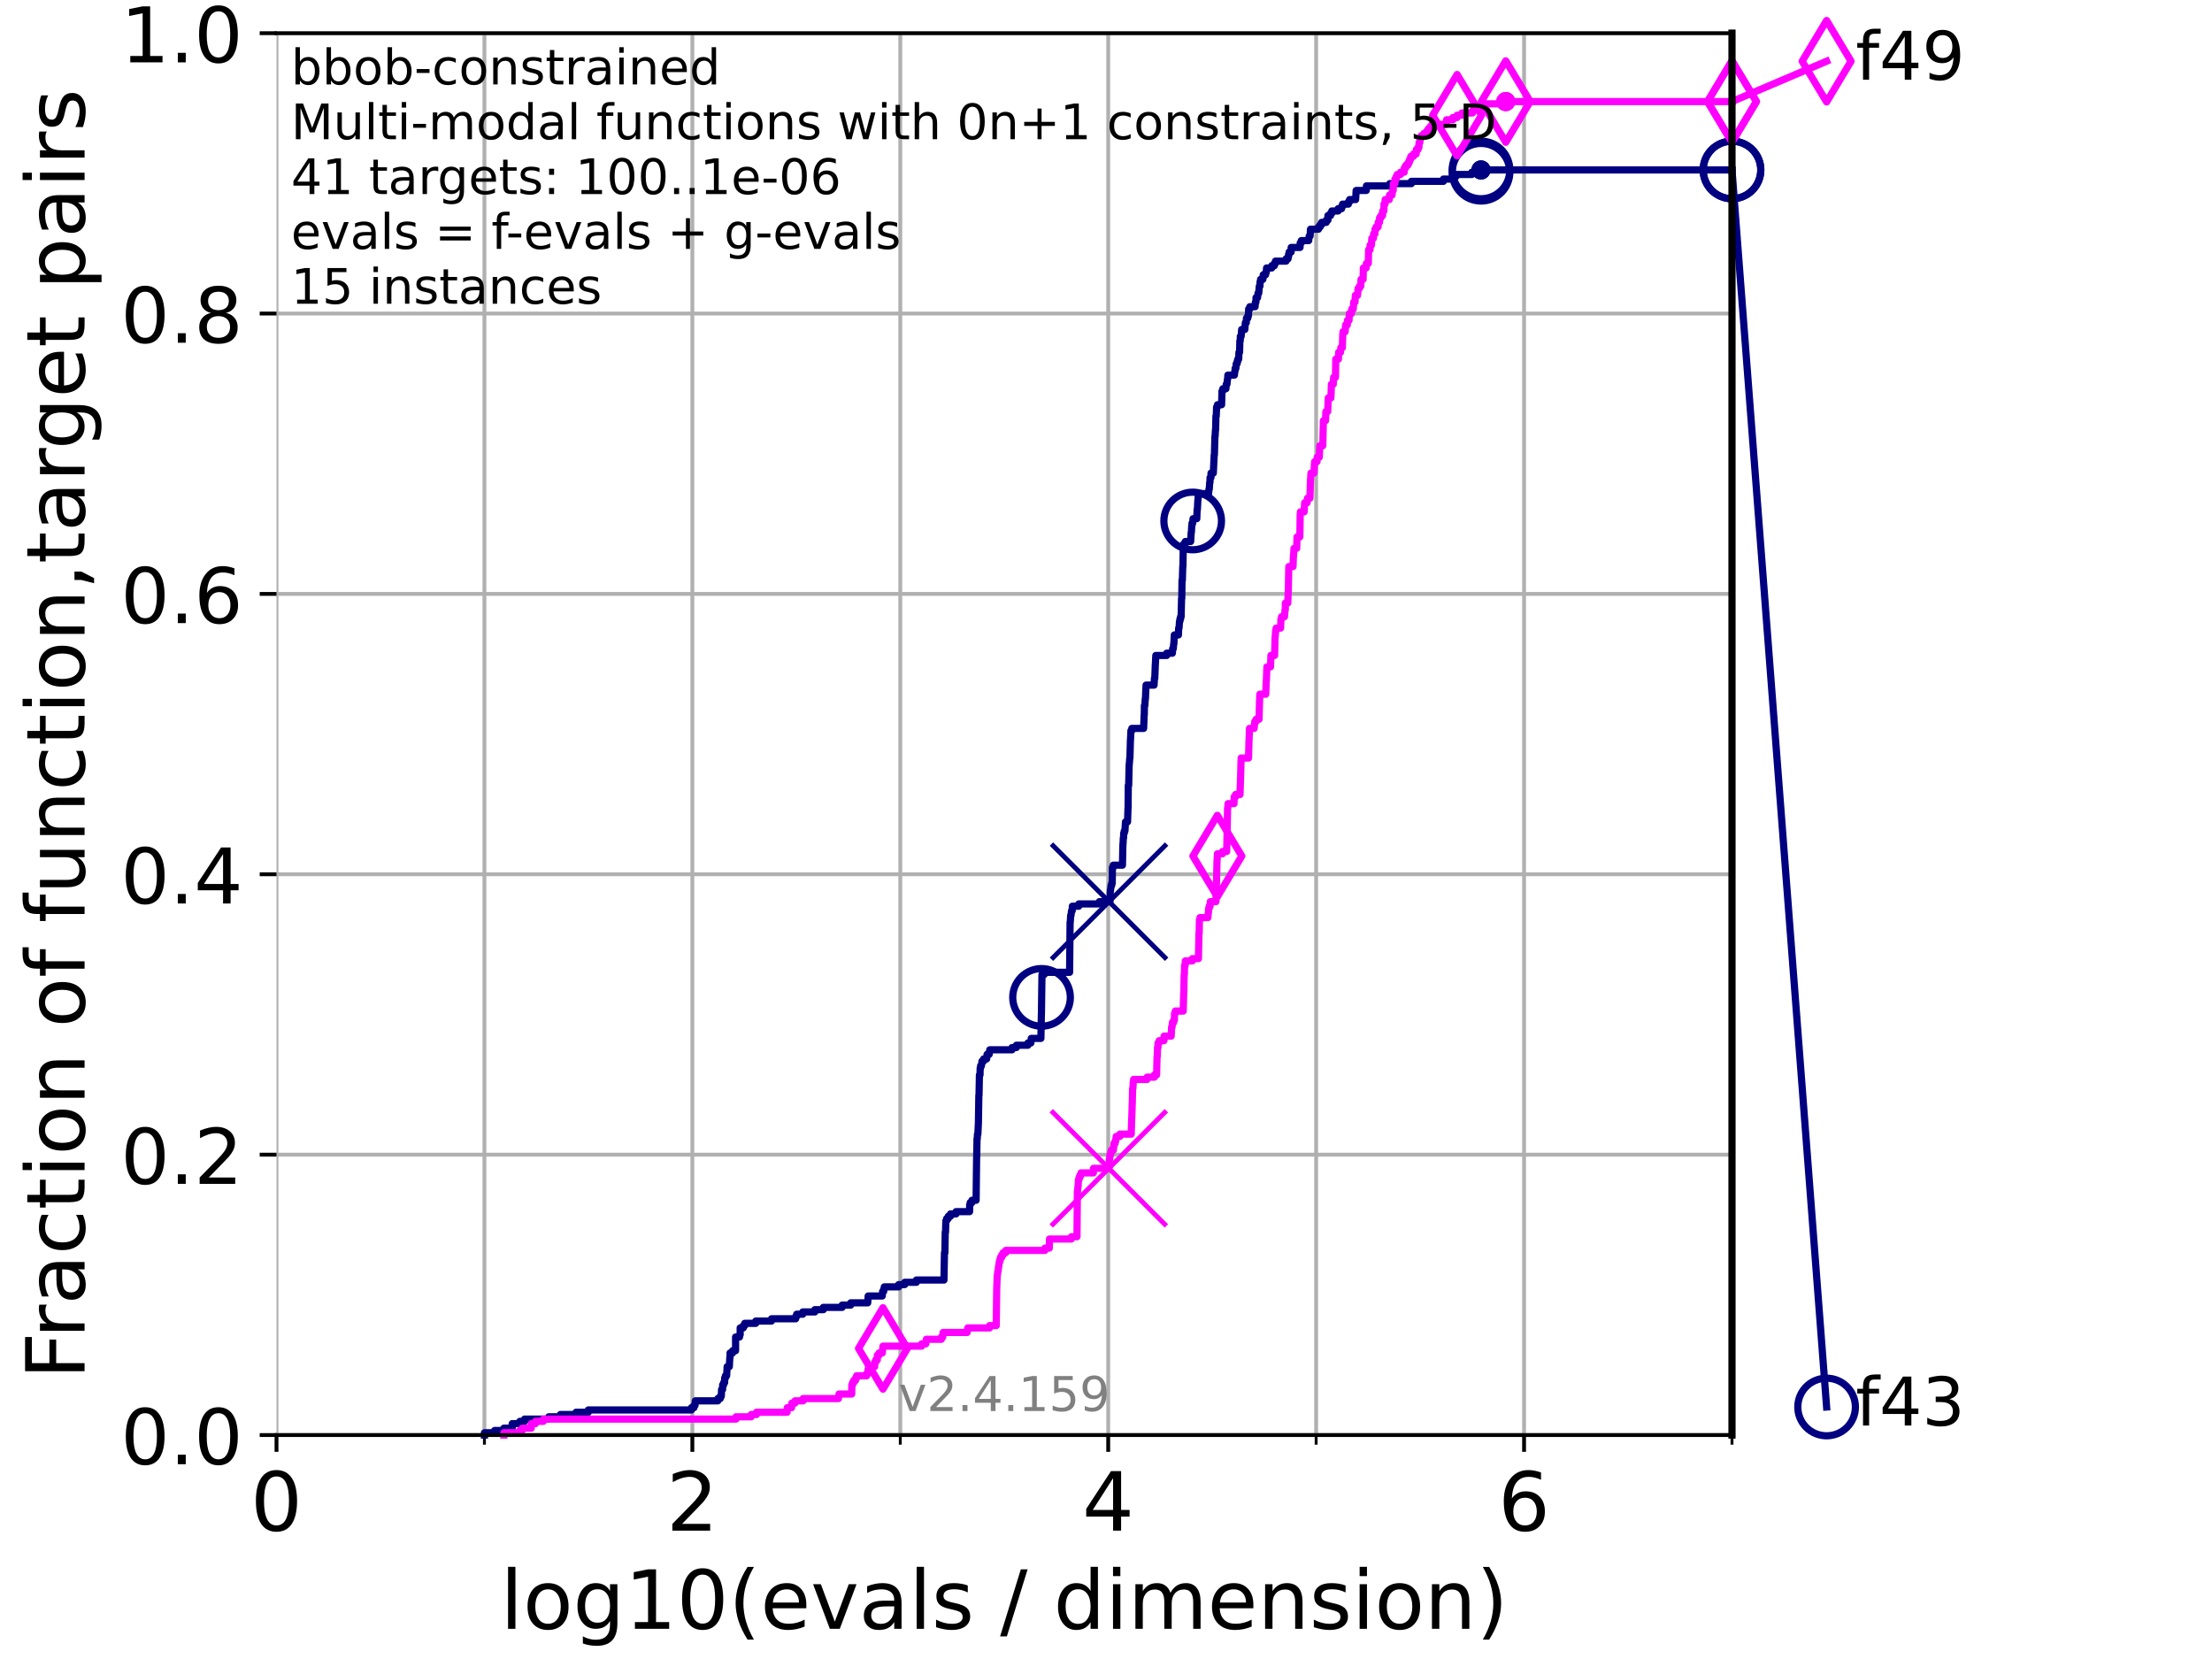<?xml version="1.0" encoding="utf-8" standalone="no"?>
<!DOCTYPE svg PUBLIC "-//W3C//DTD SVG 1.1//EN"
  "http://www.w3.org/Graphics/SVG/1.1/DTD/svg11.dtd">
<!-- Created with matplotlib (https://matplotlib.org/) -->
<svg height="345.6pt" version="1.1" viewBox="0 0 460.8 345.6" width="460.8pt" xmlns="http://www.w3.org/2000/svg" xmlns:xlink="http://www.w3.org/1999/xlink">
 <defs>
  <style type="text/css">*{stroke-linecap:butt;stroke-linejoin:round;}</style>
 </defs>
 <g id="figure_1">
  <g id="patch_1">
   <path d="M 0 345.6 
L 460.8 345.6 
L 460.8 0 
L 0 0 
z
" style="fill:#ffffff;"/>
  </g>
  <g id="axes_1">
   <g id="patch_2">
    <path d="M 57.6 298.944 
L 360.806 298.944 
L 360.806 6.912 
L 57.6 6.912 
z
" style="fill:#ffffff;"/>
   </g>
   <g id="matplotlib.axis_1">
    <g id="xtick_1">
     <g id="line2d_1">
      <path clip-path="url(#p8ebe4fec8e)" d="M 57.6 298.944 
L 57.6 6.912 
" style="fill:none;stroke:#b0b0b0;stroke-linecap:square;stroke-width:0.8;"/>
     </g>
     <g id="line2d_2">
      <defs>
       <path d="M 0 0 
L 0 3.5 
" id="m6dfc1bbd12" style="stroke:#000000;stroke-width:0.8;"/>
      </defs>
      <g>
       <use style="stroke:#000000;stroke-width:0.8;" x="57.6" xlink:href="#m6dfc1bbd12" y="298.944"/>
      </g>
     </g>
     <g id="text_1">
      <!-- 0 -->
      <g transform="translate(52.192 318.861)scale(0.17 -0.17)">
       <defs>
        <path d="M 31.781 66.406 
Q 24.172 66.406 20.328 58.906 
Q 16.5 51.422 16.5 36.375 
Q 16.5 21.391 20.328 13.891 
Q 24.172 6.391 31.781 6.391 
Q 39.453 6.391 43.281 13.891 
Q 47.125 21.391 47.125 36.375 
Q 47.125 51.422 43.281 58.906 
Q 39.453 66.406 31.781 66.406 
z
M 31.781 74.219 
Q 44.047 74.219 50.516 64.516 
Q 56.984 54.828 56.984 36.375 
Q 56.984 17.969 50.516 8.266 
Q 44.047 -1.422 31.781 -1.422 
Q 19.531 -1.422 13.062 8.266 
Q 6.594 17.969 6.594 36.375 
Q 6.594 54.828 13.062 64.516 
Q 19.531 74.219 31.781 74.219 
z
" id="DejaVuSans-48"/>
       </defs>
       <use xlink:href="#DejaVuSans-48"/>
      </g>
     </g>
    </g>
    <g id="xtick_2">
     <g id="line2d_3">
      <path clip-path="url(#p8ebe4fec8e)" d="M 144.23 298.944 
L 144.23 6.912 
" style="fill:none;stroke:#b0b0b0;stroke-linecap:square;stroke-width:0.8;"/>
     </g>
     <g id="line2d_4">
      <g>
       <use style="stroke:#000000;stroke-width:0.8;" x="144.23" xlink:href="#m6dfc1bbd12" y="298.944"/>
      </g>
     </g>
     <g id="text_2">
      <!-- 2 -->
      <g transform="translate(138.822 318.861)scale(0.17 -0.17)">
       <defs>
        <path d="M 19.188 8.297 
L 53.609 8.297 
L 53.609 0 
L 7.328 0 
L 7.328 8.297 
Q 12.938 14.109 22.625 23.891 
Q 32.328 33.688 34.812 36.531 
Q 39.547 41.844 41.422 45.531 
Q 43.312 49.219 43.312 52.781 
Q 43.312 58.594 39.234 62.25 
Q 35.156 65.922 28.609 65.922 
Q 23.969 65.922 18.812 64.312 
Q 13.672 62.703 7.812 59.422 
L 7.812 69.391 
Q 13.766 71.781 18.938 73 
Q 24.125 74.219 28.422 74.219 
Q 39.75 74.219 46.484 68.547 
Q 53.219 62.891 53.219 53.422 
Q 53.219 48.922 51.531 44.891 
Q 49.859 40.875 45.406 35.406 
Q 44.188 33.984 37.641 27.219 
Q 31.109 20.453 19.188 8.297 
z
" id="DejaVuSans-50"/>
       </defs>
       <use xlink:href="#DejaVuSans-50"/>
      </g>
     </g>
    </g>
    <g id="xtick_3">
     <g id="line2d_5">
      <path clip-path="url(#p8ebe4fec8e)" d="M 230.861 298.944 
L 230.861 6.912 
" style="fill:none;stroke:#b0b0b0;stroke-linecap:square;stroke-width:0.8;"/>
     </g>
     <g id="line2d_6">
      <g>
       <use style="stroke:#000000;stroke-width:0.8;" x="230.861" xlink:href="#m6dfc1bbd12" y="298.944"/>
      </g>
     </g>
     <g id="text_3">
      <!-- 4 -->
      <g transform="translate(225.453 318.861)scale(0.17 -0.17)">
       <defs>
        <path d="M 37.797 64.312 
L 12.891 25.391 
L 37.797 25.391 
z
M 35.203 72.906 
L 47.609 72.906 
L 47.609 25.391 
L 58.016 25.391 
L 58.016 17.188 
L 47.609 17.188 
L 47.609 0 
L 37.797 0 
L 37.797 17.188 
L 4.891 17.188 
L 4.891 26.703 
z
" id="DejaVuSans-52"/>
       </defs>
       <use xlink:href="#DejaVuSans-52"/>
      </g>
     </g>
    </g>
    <g id="xtick_4">
     <g id="line2d_7">
      <path clip-path="url(#p8ebe4fec8e)" d="M 317.491 298.944 
L 317.491 6.912 
" style="fill:none;stroke:#b0b0b0;stroke-linecap:square;stroke-width:0.8;"/>
     </g>
     <g id="line2d_8">
      <g>
       <use style="stroke:#000000;stroke-width:0.8;" x="317.491" xlink:href="#m6dfc1bbd12" y="298.944"/>
      </g>
     </g>
     <g id="text_4">
      <!-- 6 -->
      <g transform="translate(312.083 318.861)scale(0.17 -0.17)">
       <defs>
        <path d="M 33.016 40.375 
Q 26.375 40.375 22.484 35.828 
Q 18.609 31.297 18.609 23.391 
Q 18.609 15.531 22.484 10.953 
Q 26.375 6.391 33.016 6.391 
Q 39.656 6.391 43.531 10.953 
Q 47.406 15.531 47.406 23.391 
Q 47.406 31.297 43.531 35.828 
Q 39.656 40.375 33.016 40.375 
z
M 52.594 71.297 
L 52.594 62.312 
Q 48.875 64.062 45.094 64.984 
Q 41.312 65.922 37.594 65.922 
Q 27.828 65.922 22.672 59.328 
Q 17.531 52.734 16.797 39.406 
Q 19.672 43.656 24.016 45.922 
Q 28.375 48.188 33.594 48.188 
Q 44.578 48.188 50.953 41.516 
Q 57.328 34.859 57.328 23.391 
Q 57.328 12.156 50.688 5.359 
Q 44.047 -1.422 33.016 -1.422 
Q 20.359 -1.422 13.672 8.266 
Q 6.984 17.969 6.984 36.375 
Q 6.984 53.656 15.188 63.938 
Q 23.391 74.219 37.203 74.219 
Q 40.922 74.219 44.703 73.484 
Q 48.484 72.75 52.594 71.297 
z
" id="DejaVuSans-54"/>
       </defs>
       <use xlink:href="#DejaVuSans-54"/>
      </g>
     </g>
    </g>
    <g id="xtick_5">
     <g id="line2d_9">
      <path clip-path="url(#p8ebe4fec8e)" d="M 100.915 298.944 
L 100.915 6.912 
" style="fill:none;stroke:#b0b0b0;stroke-linecap:square;stroke-width:0.8;"/>
     </g>
     <g id="line2d_10">
      <defs>
       <path d="M 0 0 
L 0 2 
" id="m266d7ff684" style="stroke:#000000;stroke-width:0.6;"/>
      </defs>
      <g>
       <use style="stroke:#000000;stroke-width:0.6;" x="100.915" xlink:href="#m266d7ff684" y="298.944"/>
      </g>
     </g>
    </g>
    <g id="xtick_6">
     <g id="line2d_11">
      <path clip-path="url(#p8ebe4fec8e)" d="M 187.546 298.944 
L 187.546 6.912 
" style="fill:none;stroke:#b0b0b0;stroke-linecap:square;stroke-width:0.8;"/>
     </g>
     <g id="line2d_12">
      <g>
       <use style="stroke:#000000;stroke-width:0.6;" x="187.546" xlink:href="#m266d7ff684" y="298.944"/>
      </g>
     </g>
    </g>
    <g id="xtick_7">
     <g id="line2d_13">
      <path clip-path="url(#p8ebe4fec8e)" d="M 274.176 298.944 
L 274.176 6.912 
" style="fill:none;stroke:#b0b0b0;stroke-linecap:square;stroke-width:0.8;"/>
     </g>
     <g id="line2d_14">
      <g>
       <use style="stroke:#000000;stroke-width:0.6;" x="274.176" xlink:href="#m266d7ff684" y="298.944"/>
      </g>
     </g>
    </g>
    <g id="xtick_8">
     <g id="line2d_15">
      <path clip-path="url(#p8ebe4fec8e)" d="M 360.806 298.944 
L 360.806 6.912 
" style="fill:none;stroke:#b0b0b0;stroke-linecap:square;stroke-width:0.8;"/>
     </g>
     <g id="line2d_16">
      <g>
       <use style="stroke:#000000;stroke-width:0.6;" x="360.806" xlink:href="#m266d7ff684" y="298.944"/>
      </g>
     </g>
    </g>
    <g id="text_5">
     <!-- log10(evals / dimension) -->
     <g transform="translate(104.239 339.314)scale(0.17 -0.17)">
      <defs>
       <path d="M 9.422 75.984 
L 18.406 75.984 
L 18.406 0 
L 9.422 0 
z
" id="DejaVuSans-108"/>
       <path d="M 30.609 48.391 
Q 23.391 48.391 19.188 42.75 
Q 14.984 37.109 14.984 27.297 
Q 14.984 17.484 19.156 11.844 
Q 23.344 6.203 30.609 6.203 
Q 37.797 6.203 41.984 11.859 
Q 46.188 17.531 46.188 27.297 
Q 46.188 37.016 41.984 42.703 
Q 37.797 48.391 30.609 48.391 
z
M 30.609 56 
Q 42.328 56 49.016 48.375 
Q 55.719 40.766 55.719 27.297 
Q 55.719 13.875 49.016 6.219 
Q 42.328 -1.422 30.609 -1.422 
Q 18.844 -1.422 12.172 6.219 
Q 5.516 13.875 5.516 27.297 
Q 5.516 40.766 12.172 48.375 
Q 18.844 56 30.609 56 
z
" id="DejaVuSans-111"/>
       <path d="M 45.406 27.984 
Q 45.406 37.75 41.375 43.109 
Q 37.359 48.484 30.078 48.484 
Q 22.859 48.484 18.828 43.109 
Q 14.797 37.75 14.797 27.984 
Q 14.797 18.266 18.828 12.891 
Q 22.859 7.516 30.078 7.516 
Q 37.359 7.516 41.375 12.891 
Q 45.406 18.266 45.406 27.984 
z
M 54.391 6.781 
Q 54.391 -7.172 48.188 -13.984 
Q 42 -20.797 29.203 -20.797 
Q 24.469 -20.797 20.266 -20.094 
Q 16.062 -19.391 12.109 -17.922 
L 12.109 -9.188 
Q 16.062 -11.328 19.922 -12.344 
Q 23.781 -13.375 27.781 -13.375 
Q 36.625 -13.375 41.016 -8.766 
Q 45.406 -4.156 45.406 5.172 
L 45.406 9.625 
Q 42.625 4.781 38.281 2.391 
Q 33.938 0 27.875 0 
Q 17.828 0 11.672 7.656 
Q 5.516 15.328 5.516 27.984 
Q 5.516 40.672 11.672 48.328 
Q 17.828 56 27.875 56 
Q 33.938 56 38.281 53.609 
Q 42.625 51.219 45.406 46.391 
L 45.406 54.688 
L 54.391 54.688 
z
" id="DejaVuSans-103"/>
       <path d="M 12.406 8.297 
L 28.516 8.297 
L 28.516 63.922 
L 10.984 60.406 
L 10.984 69.391 
L 28.422 72.906 
L 38.281 72.906 
L 38.281 8.297 
L 54.391 8.297 
L 54.391 0 
L 12.406 0 
z
" id="DejaVuSans-49"/>
       <path d="M 31 75.875 
Q 24.469 64.656 21.281 53.656 
Q 18.109 42.672 18.109 31.391 
Q 18.109 20.125 21.312 9.062 
Q 24.516 -2 31 -13.188 
L 23.188 -13.188 
Q 15.875 -1.703 12.234 9.375 
Q 8.594 20.453 8.594 31.391 
Q 8.594 42.281 12.203 53.312 
Q 15.828 64.359 23.188 75.875 
z
" id="DejaVuSans-40"/>
       <path d="M 56.203 29.594 
L 56.203 25.203 
L 14.891 25.203 
Q 15.484 15.922 20.484 11.062 
Q 25.484 6.203 34.422 6.203 
Q 39.594 6.203 44.453 7.469 
Q 49.312 8.734 54.109 11.281 
L 54.109 2.781 
Q 49.266 0.734 44.188 -0.344 
Q 39.109 -1.422 33.891 -1.422 
Q 20.797 -1.422 13.156 6.188 
Q 5.516 13.812 5.516 26.812 
Q 5.516 40.234 12.766 48.109 
Q 20.016 56 32.328 56 
Q 43.359 56 49.781 48.891 
Q 56.203 41.797 56.203 29.594 
z
M 47.219 32.234 
Q 47.125 39.594 43.094 43.984 
Q 39.062 48.391 32.422 48.391 
Q 24.906 48.391 20.391 44.141 
Q 15.875 39.891 15.188 32.172 
z
" id="DejaVuSans-101"/>
       <path d="M 2.984 54.688 
L 12.5 54.688 
L 29.594 8.797 
L 46.688 54.688 
L 56.203 54.688 
L 35.688 0 
L 23.484 0 
z
" id="DejaVuSans-118"/>
       <path d="M 34.281 27.484 
Q 23.391 27.484 19.188 25 
Q 14.984 22.516 14.984 16.5 
Q 14.984 11.719 18.141 8.906 
Q 21.297 6.109 26.703 6.109 
Q 34.188 6.109 38.703 11.406 
Q 43.219 16.703 43.219 25.484 
L 43.219 27.484 
z
M 52.203 31.203 
L 52.203 0 
L 43.219 0 
L 43.219 8.297 
Q 40.141 3.328 35.547 0.953 
Q 30.953 -1.422 24.312 -1.422 
Q 15.922 -1.422 10.953 3.297 
Q 6 8.016 6 15.922 
Q 6 25.141 12.172 29.828 
Q 18.359 34.516 30.609 34.516 
L 43.219 34.516 
L 43.219 35.406 
Q 43.219 41.609 39.141 45 
Q 35.062 48.391 27.688 48.391 
Q 23 48.391 18.547 47.266 
Q 14.109 46.141 10.016 43.891 
L 10.016 52.203 
Q 14.938 54.109 19.578 55.047 
Q 24.219 56 28.609 56 
Q 40.484 56 46.344 49.844 
Q 52.203 43.703 52.203 31.203 
z
" id="DejaVuSans-97"/>
       <path d="M 44.281 53.078 
L 44.281 44.578 
Q 40.484 46.531 36.375 47.5 
Q 32.281 48.484 27.875 48.484 
Q 21.188 48.484 17.844 46.438 
Q 14.5 44.391 14.5 40.281 
Q 14.5 37.156 16.891 35.375 
Q 19.281 33.594 26.516 31.984 
L 29.594 31.297 
Q 39.156 29.25 43.188 25.516 
Q 47.219 21.781 47.219 15.094 
Q 47.219 7.469 41.188 3.016 
Q 35.156 -1.422 24.609 -1.422 
Q 20.219 -1.422 15.453 -0.562 
Q 10.688 0.297 5.422 2 
L 5.422 11.281 
Q 10.406 8.688 15.234 7.391 
Q 20.062 6.109 24.812 6.109 
Q 31.156 6.109 34.562 8.281 
Q 37.984 10.453 37.984 14.406 
Q 37.984 18.062 35.516 20.016 
Q 33.062 21.969 24.703 23.781 
L 21.578 24.516 
Q 13.234 26.266 9.516 29.906 
Q 5.812 33.547 5.812 39.891 
Q 5.812 47.609 11.281 51.797 
Q 16.75 56 26.812 56 
Q 31.781 56 36.172 55.266 
Q 40.578 54.547 44.281 53.078 
z
" id="DejaVuSans-115"/>
       <path id="DejaVuSans-32"/>
       <path d="M 25.391 72.906 
L 33.688 72.906 
L 8.297 -9.281 
L 0 -9.281 
z
" id="DejaVuSans-47"/>
       <path d="M 45.406 46.391 
L 45.406 75.984 
L 54.391 75.984 
L 54.391 0 
L 45.406 0 
L 45.406 8.203 
Q 42.578 3.328 38.25 0.953 
Q 33.938 -1.422 27.875 -1.422 
Q 17.969 -1.422 11.734 6.484 
Q 5.516 14.406 5.516 27.297 
Q 5.516 40.188 11.734 48.094 
Q 17.969 56 27.875 56 
Q 33.938 56 38.25 53.625 
Q 42.578 51.266 45.406 46.391 
z
M 14.797 27.297 
Q 14.797 17.391 18.875 11.75 
Q 22.953 6.109 30.078 6.109 
Q 37.203 6.109 41.297 11.75 
Q 45.406 17.391 45.406 27.297 
Q 45.406 37.203 41.297 42.844 
Q 37.203 48.484 30.078 48.484 
Q 22.953 48.484 18.875 42.844 
Q 14.797 37.203 14.797 27.297 
z
" id="DejaVuSans-100"/>
       <path d="M 9.422 54.688 
L 18.406 54.688 
L 18.406 0 
L 9.422 0 
z
M 9.422 75.984 
L 18.406 75.984 
L 18.406 64.594 
L 9.422 64.594 
z
" id="DejaVuSans-105"/>
       <path d="M 52 44.188 
Q 55.375 50.25 60.062 53.125 
Q 64.75 56 71.094 56 
Q 79.641 56 84.281 50.016 
Q 88.922 44.047 88.922 33.016 
L 88.922 0 
L 79.891 0 
L 79.891 32.719 
Q 79.891 40.578 77.094 44.375 
Q 74.312 48.188 68.609 48.188 
Q 61.625 48.188 57.562 43.547 
Q 53.516 38.922 53.516 30.906 
L 53.516 0 
L 44.484 0 
L 44.484 32.719 
Q 44.484 40.625 41.703 44.406 
Q 38.922 48.188 33.109 48.188 
Q 26.219 48.188 22.156 43.531 
Q 18.109 38.875 18.109 30.906 
L 18.109 0 
L 9.078 0 
L 9.078 54.688 
L 18.109 54.688 
L 18.109 46.188 
Q 21.188 51.219 25.484 53.609 
Q 29.781 56 35.688 56 
Q 41.656 56 45.828 52.969 
Q 50 49.953 52 44.188 
z
" id="DejaVuSans-109"/>
       <path d="M 54.891 33.016 
L 54.891 0 
L 45.906 0 
L 45.906 32.719 
Q 45.906 40.484 42.875 44.328 
Q 39.844 48.188 33.797 48.188 
Q 26.516 48.188 22.312 43.547 
Q 18.109 38.922 18.109 30.906 
L 18.109 0 
L 9.078 0 
L 9.078 54.688 
L 18.109 54.688 
L 18.109 46.188 
Q 21.344 51.125 25.703 53.562 
Q 30.078 56 35.797 56 
Q 45.219 56 50.047 50.172 
Q 54.891 44.344 54.891 33.016 
z
" id="DejaVuSans-110"/>
       <path d="M 8.016 75.875 
L 15.828 75.875 
Q 23.141 64.359 26.781 53.312 
Q 30.422 42.281 30.422 31.391 
Q 30.422 20.453 26.781 9.375 
Q 23.141 -1.703 15.828 -13.188 
L 8.016 -13.188 
Q 14.5 -2 17.703 9.062 
Q 20.906 20.125 20.906 31.391 
Q 20.906 42.672 17.703 53.656 
Q 14.5 64.656 8.016 75.875 
z
" id="DejaVuSans-41"/>
      </defs>
      <use xlink:href="#DejaVuSans-108"/>
      <use x="27.783" xlink:href="#DejaVuSans-111"/>
      <use x="88.965" xlink:href="#DejaVuSans-103"/>
      <use x="152.441" xlink:href="#DejaVuSans-49"/>
      <use x="216.064" xlink:href="#DejaVuSans-48"/>
      <use x="279.688" xlink:href="#DejaVuSans-40"/>
      <use x="318.701" xlink:href="#DejaVuSans-101"/>
      <use x="380.225" xlink:href="#DejaVuSans-118"/>
      <use x="439.404" xlink:href="#DejaVuSans-97"/>
      <use x="500.684" xlink:href="#DejaVuSans-108"/>
      <use x="528.467" xlink:href="#DejaVuSans-115"/>
      <use x="580.566" xlink:href="#DejaVuSans-32"/>
      <use x="612.354" xlink:href="#DejaVuSans-47"/>
      <use x="646.045" xlink:href="#DejaVuSans-32"/>
      <use x="677.832" xlink:href="#DejaVuSans-100"/>
      <use x="741.309" xlink:href="#DejaVuSans-105"/>
      <use x="769.092" xlink:href="#DejaVuSans-109"/>
      <use x="866.504" xlink:href="#DejaVuSans-101"/>
      <use x="928.027" xlink:href="#DejaVuSans-110"/>
      <use x="991.406" xlink:href="#DejaVuSans-115"/>
      <use x="1043.506" xlink:href="#DejaVuSans-105"/>
      <use x="1071.289" xlink:href="#DejaVuSans-111"/>
      <use x="1132.471" xlink:href="#DejaVuSans-110"/>
      <use x="1195.85" xlink:href="#DejaVuSans-41"/>
     </g>
    </g>
   </g>
   <g id="matplotlib.axis_2">
    <g id="ytick_1">
     <g id="line2d_17">
      <path clip-path="url(#p8ebe4fec8e)" d="M 57.6 298.944 
L 360.806 298.944 
" style="fill:none;stroke:#b0b0b0;stroke-linecap:square;stroke-width:0.8;"/>
     </g>
     <g id="line2d_18">
      <defs>
       <path d="M 0 0 
L -3.5 0 
" id="m0cef068621" style="stroke:#000000;stroke-width:0.8;"/>
      </defs>
      <g>
       <use style="stroke:#000000;stroke-width:0.8;" x="57.6" xlink:href="#m0cef068621" y="298.944"/>
      </g>
     </g>
     <g id="text_6">
      <!-- 0.0 -->
      <g transform="translate(25.155 305.023)scale(0.16 -0.16)">
       <defs>
        <path d="M 10.688 12.406 
L 21 12.406 
L 21 0 
L 10.688 0 
z
" id="DejaVuSans-46"/>
       </defs>
       <use xlink:href="#DejaVuSans-48"/>
       <use x="63.623" xlink:href="#DejaVuSans-46"/>
       <use x="95.41" xlink:href="#DejaVuSans-48"/>
      </g>
     </g>
    </g>
    <g id="ytick_2">
     <g id="line2d_19">
      <path clip-path="url(#p8ebe4fec8e)" d="M 57.6 240.538 
L 360.806 240.538 
" style="fill:none;stroke:#b0b0b0;stroke-linecap:square;stroke-width:0.8;"/>
     </g>
     <g id="line2d_20">
      <g>
       <use style="stroke:#000000;stroke-width:0.8;" x="57.6" xlink:href="#m0cef068621" y="240.538"/>
      </g>
     </g>
     <g id="text_7">
      <!-- 0.2 -->
      <g transform="translate(25.155 246.616)scale(0.16 -0.16)">
       <use xlink:href="#DejaVuSans-48"/>
       <use x="63.623" xlink:href="#DejaVuSans-46"/>
       <use x="95.41" xlink:href="#DejaVuSans-50"/>
      </g>
     </g>
    </g>
    <g id="ytick_3">
     <g id="line2d_21">
      <path clip-path="url(#p8ebe4fec8e)" d="M 57.6 182.131 
L 360.806 182.131 
" style="fill:none;stroke:#b0b0b0;stroke-linecap:square;stroke-width:0.8;"/>
     </g>
     <g id="line2d_22">
      <g>
       <use style="stroke:#000000;stroke-width:0.8;" x="57.6" xlink:href="#m0cef068621" y="182.131"/>
      </g>
     </g>
     <g id="text_8">
      <!-- 0.4 -->
      <g transform="translate(25.155 188.21)scale(0.16 -0.16)">
       <use xlink:href="#DejaVuSans-48"/>
       <use x="63.623" xlink:href="#DejaVuSans-46"/>
       <use x="95.41" xlink:href="#DejaVuSans-52"/>
      </g>
     </g>
    </g>
    <g id="ytick_4">
     <g id="line2d_23">
      <path clip-path="url(#p8ebe4fec8e)" d="M 57.6 123.725 
L 360.806 123.725 
" style="fill:none;stroke:#b0b0b0;stroke-linecap:square;stroke-width:0.8;"/>
     </g>
     <g id="line2d_24">
      <g>
       <use style="stroke:#000000;stroke-width:0.8;" x="57.6" xlink:href="#m0cef068621" y="123.725"/>
      </g>
     </g>
     <g id="text_9">
      <!-- 0.6 -->
      <g transform="translate(25.155 129.804)scale(0.16 -0.16)">
       <use xlink:href="#DejaVuSans-48"/>
       <use x="63.623" xlink:href="#DejaVuSans-46"/>
       <use x="95.41" xlink:href="#DejaVuSans-54"/>
      </g>
     </g>
    </g>
    <g id="ytick_5">
     <g id="line2d_25">
      <path clip-path="url(#p8ebe4fec8e)" d="M 57.6 65.318 
L 360.806 65.318 
" style="fill:none;stroke:#b0b0b0;stroke-linecap:square;stroke-width:0.8;"/>
     </g>
     <g id="line2d_26">
      <g>
       <use style="stroke:#000000;stroke-width:0.8;" x="57.6" xlink:href="#m0cef068621" y="65.318"/>
      </g>
     </g>
     <g id="text_10">
      <!-- 0.8 -->
      <g transform="translate(25.155 71.397)scale(0.16 -0.16)">
       <defs>
        <path d="M 31.781 34.625 
Q 24.75 34.625 20.719 30.859 
Q 16.703 27.094 16.703 20.516 
Q 16.703 13.922 20.719 10.156 
Q 24.75 6.391 31.781 6.391 
Q 38.812 6.391 42.859 10.172 
Q 46.922 13.969 46.922 20.516 
Q 46.922 27.094 42.891 30.859 
Q 38.875 34.625 31.781 34.625 
z
M 21.922 38.812 
Q 15.578 40.375 12.031 44.719 
Q 8.5 49.078 8.5 55.328 
Q 8.5 64.062 14.719 69.141 
Q 20.953 74.219 31.781 74.219 
Q 42.672 74.219 48.875 69.141 
Q 55.078 64.062 55.078 55.328 
Q 55.078 49.078 51.531 44.719 
Q 48 40.375 41.703 38.812 
Q 48.828 37.156 52.797 32.312 
Q 56.781 27.484 56.781 20.516 
Q 56.781 9.906 50.312 4.234 
Q 43.844 -1.422 31.781 -1.422 
Q 19.734 -1.422 13.25 4.234 
Q 6.781 9.906 6.781 20.516 
Q 6.781 27.484 10.781 32.312 
Q 14.797 37.156 21.922 38.812 
z
M 18.312 54.391 
Q 18.312 48.734 21.844 45.562 
Q 25.391 42.391 31.781 42.391 
Q 38.141 42.391 41.719 45.562 
Q 45.312 48.734 45.312 54.391 
Q 45.312 60.062 41.719 63.234 
Q 38.141 66.406 31.781 66.406 
Q 25.391 66.406 21.844 63.234 
Q 18.312 60.062 18.312 54.391 
z
" id="DejaVuSans-56"/>
       </defs>
       <use xlink:href="#DejaVuSans-48"/>
       <use x="63.623" xlink:href="#DejaVuSans-46"/>
       <use x="95.41" xlink:href="#DejaVuSans-56"/>
      </g>
     </g>
    </g>
    <g id="ytick_6">
     <g id="line2d_27">
      <path clip-path="url(#p8ebe4fec8e)" d="M 57.6 6.912 
L 360.806 6.912 
" style="fill:none;stroke:#b0b0b0;stroke-linecap:square;stroke-width:0.8;"/>
     </g>
     <g id="line2d_28">
      <g>
       <use style="stroke:#000000;stroke-width:0.8;" x="57.6" xlink:href="#m0cef068621" y="6.912"/>
      </g>
     </g>
     <g id="text_11">
      <!-- 1.0 -->
      <g transform="translate(25.155 12.991)scale(0.16 -0.16)">
       <use xlink:href="#DejaVuSans-49"/>
       <use x="63.623" xlink:href="#DejaVuSans-46"/>
       <use x="95.41" xlink:href="#DejaVuSans-48"/>
      </g>
     </g>
    </g>
    <g id="text_12">
     <!-- Fraction of function,target pairs -->
     <g transform="translate(17.62 287.313)rotate(-90)scale(0.17 -0.17)">
      <defs>
       <path d="M 9.812 72.906 
L 51.703 72.906 
L 51.703 64.594 
L 19.672 64.594 
L 19.672 43.109 
L 48.578 43.109 
L 48.578 34.812 
L 19.672 34.812 
L 19.672 0 
L 9.812 0 
z
" id="DejaVuSans-70"/>
       <path d="M 41.109 46.297 
Q 39.594 47.172 37.812 47.578 
Q 36.031 48 33.891 48 
Q 26.266 48 22.188 43.047 
Q 18.109 38.094 18.109 28.812 
L 18.109 0 
L 9.078 0 
L 9.078 54.688 
L 18.109 54.688 
L 18.109 46.188 
Q 20.953 51.172 25.484 53.578 
Q 30.031 56 36.531 56 
Q 37.453 56 38.578 55.875 
Q 39.703 55.766 41.062 55.516 
z
" id="DejaVuSans-114"/>
       <path d="M 48.781 52.594 
L 48.781 44.188 
Q 44.969 46.297 41.141 47.344 
Q 37.312 48.391 33.406 48.391 
Q 24.656 48.391 19.812 42.844 
Q 14.984 37.312 14.984 27.297 
Q 14.984 17.281 19.812 11.734 
Q 24.656 6.203 33.406 6.203 
Q 37.312 6.203 41.141 7.25 
Q 44.969 8.297 48.781 10.406 
L 48.781 2.094 
Q 45.016 0.344 40.984 -0.531 
Q 36.969 -1.422 32.422 -1.422 
Q 20.062 -1.422 12.781 6.344 
Q 5.516 14.109 5.516 27.297 
Q 5.516 40.672 12.859 48.328 
Q 20.219 56 33.016 56 
Q 37.156 56 41.109 55.141 
Q 45.062 54.297 48.781 52.594 
z
" id="DejaVuSans-99"/>
       <path d="M 18.312 70.219 
L 18.312 54.688 
L 36.812 54.688 
L 36.812 47.703 
L 18.312 47.703 
L 18.312 18.016 
Q 18.312 11.328 20.141 9.422 
Q 21.969 7.516 27.594 7.516 
L 36.812 7.516 
L 36.812 0 
L 27.594 0 
Q 17.188 0 13.234 3.875 
Q 9.281 7.766 9.281 18.016 
L 9.281 47.703 
L 2.688 47.703 
L 2.688 54.688 
L 9.281 54.688 
L 9.281 70.219 
z
" id="DejaVuSans-116"/>
       <path d="M 37.109 75.984 
L 37.109 68.5 
L 28.516 68.5 
Q 23.688 68.5 21.797 66.547 
Q 19.922 64.594 19.922 59.516 
L 19.922 54.688 
L 34.719 54.688 
L 34.719 47.703 
L 19.922 47.703 
L 19.922 0 
L 10.891 0 
L 10.891 47.703 
L 2.297 47.703 
L 2.297 54.688 
L 10.891 54.688 
L 10.891 58.5 
Q 10.891 67.625 15.141 71.797 
Q 19.391 75.984 28.609 75.984 
z
" id="DejaVuSans-102"/>
       <path d="M 8.5 21.578 
L 8.5 54.688 
L 17.484 54.688 
L 17.484 21.922 
Q 17.484 14.156 20.5 10.266 
Q 23.531 6.391 29.594 6.391 
Q 36.859 6.391 41.078 11.031 
Q 45.312 15.672 45.312 23.688 
L 45.312 54.688 
L 54.297 54.688 
L 54.297 0 
L 45.312 0 
L 45.312 8.406 
Q 42.047 3.422 37.719 1 
Q 33.406 -1.422 27.688 -1.422 
Q 18.266 -1.422 13.375 4.438 
Q 8.5 10.297 8.5 21.578 
z
M 31.109 56 
z
" id="DejaVuSans-117"/>
       <path d="M 11.719 12.406 
L 22.016 12.406 
L 22.016 4 
L 14.016 -11.625 
L 7.719 -11.625 
L 11.719 4 
z
" id="DejaVuSans-44"/>
       <path d="M 18.109 8.203 
L 18.109 -20.797 
L 9.078 -20.797 
L 9.078 54.688 
L 18.109 54.688 
L 18.109 46.391 
Q 20.953 51.266 25.266 53.625 
Q 29.594 56 35.594 56 
Q 45.562 56 51.781 48.094 
Q 58.016 40.188 58.016 27.297 
Q 58.016 14.406 51.781 6.484 
Q 45.562 -1.422 35.594 -1.422 
Q 29.594 -1.422 25.266 0.953 
Q 20.953 3.328 18.109 8.203 
z
M 48.688 27.297 
Q 48.688 37.203 44.609 42.844 
Q 40.531 48.484 33.406 48.484 
Q 26.266 48.484 22.188 42.844 
Q 18.109 37.203 18.109 27.297 
Q 18.109 17.391 22.188 11.75 
Q 26.266 6.109 33.406 6.109 
Q 40.531 6.109 44.609 11.75 
Q 48.688 17.391 48.688 27.297 
z
" id="DejaVuSans-112"/>
      </defs>
      <use xlink:href="#DejaVuSans-70"/>
      <use x="50.27" xlink:href="#DejaVuSans-114"/>
      <use x="91.383" xlink:href="#DejaVuSans-97"/>
      <use x="152.662" xlink:href="#DejaVuSans-99"/>
      <use x="207.643" xlink:href="#DejaVuSans-116"/>
      <use x="246.852" xlink:href="#DejaVuSans-105"/>
      <use x="274.635" xlink:href="#DejaVuSans-111"/>
      <use x="335.816" xlink:href="#DejaVuSans-110"/>
      <use x="399.195" xlink:href="#DejaVuSans-32"/>
      <use x="430.982" xlink:href="#DejaVuSans-111"/>
      <use x="492.164" xlink:href="#DejaVuSans-102"/>
      <use x="527.369" xlink:href="#DejaVuSans-32"/>
      <use x="559.156" xlink:href="#DejaVuSans-102"/>
      <use x="594.361" xlink:href="#DejaVuSans-117"/>
      <use x="657.74" xlink:href="#DejaVuSans-110"/>
      <use x="721.119" xlink:href="#DejaVuSans-99"/>
      <use x="776.1" xlink:href="#DejaVuSans-116"/>
      <use x="815.309" xlink:href="#DejaVuSans-105"/>
      <use x="843.092" xlink:href="#DejaVuSans-111"/>
      <use x="904.273" xlink:href="#DejaVuSans-110"/>
      <use x="967.652" xlink:href="#DejaVuSans-44"/>
      <use x="999.439" xlink:href="#DejaVuSans-116"/>
      <use x="1038.648" xlink:href="#DejaVuSans-97"/>
      <use x="1099.928" xlink:href="#DejaVuSans-114"/>
      <use x="1139.291" xlink:href="#DejaVuSans-103"/>
      <use x="1202.768" xlink:href="#DejaVuSans-101"/>
      <use x="1264.291" xlink:href="#DejaVuSans-116"/>
      <use x="1303.5" xlink:href="#DejaVuSans-32"/>
      <use x="1335.287" xlink:href="#DejaVuSans-112"/>
      <use x="1398.764" xlink:href="#DejaVuSans-97"/>
      <use x="1460.043" xlink:href="#DejaVuSans-105"/>
      <use x="1487.826" xlink:href="#DejaVuSans-114"/>
      <use x="1528.939" xlink:href="#DejaVuSans-115"/>
     </g>
    </g>
   </g>
   <g id="line2d_29">
    <defs>
     <path d="M 0 1.5 
C 0.398 1.5 0.779 1.342 1.061 1.061 
C 1.342 0.779 1.5 0.398 1.5 0 
C 1.5 -0.398 1.342 -0.779 1.061 -1.061 
C 0.779 -1.342 0.398 -1.5 0 -1.5 
C -0.398 -1.5 -0.779 -1.342 -1.061 -1.061 
C -1.342 -0.779 -1.5 -0.398 -1.5 0 
C -1.5 0.398 -1.342 0.779 -1.061 1.061 
C -0.779 1.342 -0.398 1.5 0 1.5 
z
" id="ma61721f061" style="stroke:#000080;"/>
    </defs>
    <g>
     <use style="fill:#000080;stroke:#000080;" x="308.521" xlink:href="#ma61721f061" y="35.403"/>
     <use style="fill:#000080;stroke:#000080;" x="308.521" xlink:href="#ma61721f061" y="35.403"/>
    </g>
   </g>
   <g id="line2d_30">
    <path d="M 100.915 298.944 
L 100.915 298.469 
L 103.047 298.469 
L 103.047 297.994 
L 104.962 297.994 
L 104.962 297.519 
L 106.699 297.519 
L 106.699 296.57 
L 108.29 296.57 
L 108.29 296.095 
L 109.28 296.095 
L 109.28 295.62 
L 114.327 295.62 
L 114.327 295.145 
L 116.746 295.145 
L 116.746 294.67 
L 120.013 294.67 
L 120.013 294.196 
L 122.559 294.196 
L 122.559 293.721 
L 144.041 293.721 
L 144.041 293.246 
L 144.566 293.246 
L 144.566 292.771 
L 144.786 292.771 
L 144.859 291.821 
L 149.538 291.821 
L 149.538 291.346 
L 150.042 291.346 
L 150.042 290.872 
L 150.262 290.872 
L 150.317 289.447 
L 150.533 289.447 
L 150.533 288.497 
L 150.747 288.497 
L 150.747 288.022 
L 150.959 288.022 
L 150.959 287.073 
L 151.116 287.073 
L 151.116 286.598 
L 151.375 286.598 
L 151.478 284.699 
L 151.933 284.699 
L 152.033 282.799 
L 152.082 282.799 
L 152.082 281.849 
L 152.62 281.849 
L 152.62 281.375 
L 153.236 281.375 
L 153.236 278.526 
L 154.057 278.526 
L 154.057 278.051 
L 154.19 278.051 
L 154.19 276.626 
L 154.843 276.626 
L 154.843 276.151 
L 155.141 276.151 
L 155.141 275.676 
L 157.438 275.676 
L 157.438 275.202 
L 160.715 275.202 
L 160.715 274.727 
L 165.755 274.727 
L 165.755 274.252 
L 165.958 274.252 
L 165.958 273.777 
L 167.229 273.777 
L 167.229 273.302 
L 169.745 273.302 
L 169.745 272.827 
L 171.511 272.827 
L 171.511 272.352 
L 175.431 272.352 
L 175.431 271.878 
L 177.214 271.878 
L 177.214 271.403 
L 180.761 271.403 
L 180.857 269.978 
L 183.789 269.978 
L 183.863 269.029 
L 184.09 269.029 
L 184.09 268.554 
L 184.212 268.554 
L 184.212 268.079 
L 187.204 268.079 
L 187.204 267.604 
L 188.471 267.604 
L 188.471 267.129 
L 190.9 267.129 
L 190.9 266.654 
L 196.644 266.654 
L 196.75 260.956 
L 196.842 260.956 
L 196.907 256.682 
L 196.971 256.682 
L 197.039 254.308 
L 197.211 254.308 
L 197.211 253.833 
L 197.554 253.833 
L 197.554 253.359 
L 198.004 253.359 
L 198.004 252.884 
L 199.155 252.884 
L 199.155 252.409 
L 201.98 252.409 
L 202.001 250.984 
L 202.112 250.984 
L 202.112 250.509 
L 202.477 250.509 
L 202.477 250.035 
L 203.341 250.035 
L 203.448 241.012 
L 203.467 241.012 
L 203.532 237.214 
L 203.583 237.214 
L 203.622 236.264 
L 203.711 236.264 
L 203.819 233.89 
L 203.822 233.89 
L 203.911 228.192 
L 203.949 228.192 
L 204.03 223.918 
L 204.155 223.918 
L 204.186 222.493 
L 204.276 222.493 
L 204.276 222.018 
L 204.458 222.018 
L 204.558 221.069 
L 204.908 221.069 
L 204.908 220.594 
L 205.541 220.594 
L 205.624 219.644 
L 206.065 219.644 
L 206.065 219.169 
L 206.177 219.169 
L 206.177 218.695 
L 210.825 218.695 
L 210.825 218.22 
L 211.732 218.22 
L 211.732 217.745 
L 214.132 217.745 
L 214.132 217.27 
L 214.752 217.27 
L 214.828 216.32 
L 216.838 216.32 
L 216.941 211.097 
L 216.951 211.097 
L 217.061 203.025 
L 217.524 203.025 
L 217.524 202.55 
L 222.818 202.55 
L 222.921 192.103 
L 222.957 192.103 
L 223.046 190.678 
L 223.112 190.678 
L 223.217 189.729 
L 223.36 189.729 
L 223.39 188.779 
L 224.729 188.779 
L 224.729 188.304 
L 229.02 188.304 
L 229.02 187.829 
L 231.23 187.829 
L 231.302 185.455 
L 231.35 185.455 
L 231.441 184.505 
L 231.573 184.505 
L 231.573 184.031 
L 231.695 184.031 
L 231.737 180.707 
L 231.909 180.707 
L 231.909 180.232 
L 233.828 180.232 
L 233.915 175.958 
L 233.939 175.958 
L 234.012 174.534 
L 234.063 174.534 
L 234.084 173.584 
L 234.2 173.584 
L 234.2 173.109 
L 234.348 173.109 
L 234.459 171.21 
L 234.888 171.21 
L 234.983 168.361 
L 235 168.361 
L 235.041 163.612 
L 235.125 163.612 
L 235.222 159.338 
L 235.241 159.338 
L 235.351 157.914 
L 235.385 157.914 
L 235.488 154.115 
L 235.503 154.115 
L 235.593 152.216 
L 235.777 152.216 
L 235.777 151.741 
L 238.239 151.741 
L 238.349 148.892 
L 238.379 148.892 
L 238.398 146.992 
L 238.493 146.992 
L 238.58 145.568 
L 238.616 145.568 
L 238.716 143.194 
L 238.743 143.194 
L 238.743 142.719 
L 240.411 142.719 
L 240.492 141.294 
L 240.565 141.294 
L 240.672 138.445 
L 240.68 138.445 
L 240.778 136.546 
L 243.039 136.546 
L 243.039 136.071 
L 244.227 136.071 
L 244.291 135.121 
L 244.419 135.121 
L 244.489 134.171 
L 244.535 134.171 
L 244.634 132.272 
L 245.487 132.272 
L 245.534 130.848 
L 245.613 130.848 
L 245.713 129.423 
L 245.798 129.423 
L 245.798 128.948 
L 245.936 128.948 
L 245.936 128.473 
L 246.048 128.473 
L 246.141 124.674 
L 246.184 124.674 
L 246.234 120.876 
L 246.307 120.876 
L 246.389 118.027 
L 246.422 118.027 
L 246.496 114.228 
L 246.536 114.228 
L 246.603 113.278 
L 246.932 113.278 
L 246.932 112.803 
L 248.038 112.803 
L 248.145 110.904 
L 248.187 110.904 
L 248.264 109.479 
L 248.314 109.479 
L 248.314 109.004 
L 248.458 109.004 
L 248.529 108.055 
L 249.312 108.055 
L 249.383 106.155 
L 249.434 106.155 
L 249.53 104.256 
L 249.546 104.256 
L 249.611 103.306 
L 249.738 103.306 
L 249.738 102.831 
L 251.762 102.831 
L 251.86 101.882 
L 251.916 101.882 
L 252.005 100.457 
L 252.065 100.457 
L 252.074 99.508 
L 252.263 99.508 
L 252.274 98.558 
L 252.759 98.558 
L 252.868 96.184 
L 252.871 96.184 
L 252.941 94.759 
L 252.983 94.759 
L 253.085 90.96 
L 253.121 90.96 
L 253.201 89.536 
L 253.237 89.536 
L 253.3 86.687 
L 253.365 86.687 
L 253.441 84.787 
L 253.627 84.787 
L 253.627 84.312 
L 254.482 84.312 
L 254.561 81.463 
L 254.736 81.463 
L 254.736 80.988 
L 255.382 80.988 
L 255.451 80.039 
L 255.6 80.039 
L 255.685 79.089 
L 255.725 79.089 
L 255.786 78.139 
L 257.151 78.139 
L 257.251 77.19 
L 257.303 77.19 
L 257.303 76.715 
L 257.463 76.715 
L 257.529 75.765 
L 257.717 75.765 
L 257.717 75.29 
L 257.852 75.29 
L 257.852 74.815 
L 258.044 74.815 
L 258.094 73.391 
L 258.228 73.391 
L 258.285 71.017 
L 258.36 71.017 
L 258.384 70.067 
L 258.555 70.067 
L 258.657 68.642 
L 259.32 68.642 
L 259.43 67.218 
L 259.628 67.218 
L 259.655 66.268 
L 259.946 66.268 
L 259.946 65.793 
L 260.074 65.793 
L 260.116 64.369 
L 260.361 64.369 
L 260.361 63.894 
L 261.456 63.894 
L 261.523 62.944 
L 261.637 62.944 
L 261.652 61.994 
L 261.976 61.994 
L 262.071 61.045 
L 262.225 61.045 
L 262.332 59.62 
L 262.47 59.62 
L 262.496 58.671 
L 262.603 58.671 
L 262.603 58.196 
L 263.086 58.196 
L 263.155 57.246 
L 263.642 57.246 
L 263.642 56.771 
L 263.787 56.771 
L 263.85 55.821 
L 264.941 55.821 
L 264.941 55.347 
L 265.476 55.347 
L 265.476 54.872 
L 265.699 54.872 
L 265.699 54.397 
L 267.909 54.397 
L 267.909 53.922 
L 268.319 53.922 
L 268.319 53.447 
L 268.433 53.447 
L 268.433 52.972 
L 268.552 52.972 
L 268.552 52.497 
L 268.966 52.497 
L 268.976 51.548 
L 270.817 51.548 
L 270.853 50.598 
L 271.086 50.598 
L 271.086 50.123 
L 272.622 50.123 
L 272.731 49.174 
L 272.919 49.174 
L 273.002 47.749 
L 274.659 47.749 
L 274.659 47.274 
L 275.014 47.274 
L 275.014 46.799 
L 275.322 46.799 
L 275.322 46.324 
L 276.288 46.324 
L 276.288 45.85 
L 276.636 45.85 
L 276.638 44.9 
L 277.182 44.9 
L 277.182 44.425 
L 277.442 44.425 
L 277.442 43.95 
L 278.751 43.95 
L 278.751 43.475 
L 279.472 43.475 
L 279.472 43.001 
L 279.676 43.001 
L 279.676 42.526 
L 280.891 42.526 
L 280.891 42.051 
L 281.144 42.051 
L 281.144 41.576 
L 282.402 41.576 
L 282.512 39.677 
L 284.621 39.677 
L 284.65 38.727 
L 289.516 38.727 
L 289.516 38.252 
L 294.006 38.252 
L 294.006 37.777 
L 300.69 37.777 
L 300.69 37.302 
L 302.895 37.302 
L 302.895 36.827 
L 303.262 36.827 
L 303.262 36.353 
L 306.607 36.353 
L 306.607 35.878 
L 308.521 35.878 
L 308.521 35.403 
L 360.806 35.403 
L 360.806 35.403 
" style="fill:none;stroke:#000080;stroke-linecap:square;stroke-width:1.5;"/>
   </g>
   <g id="line2d_31">
    <defs>
     <path d="M 0 6 
C 1.591 6 3.117 5.368 4.243 4.243 
C 5.368 3.117 6 1.591 6 0 
C 6 -1.591 5.368 -3.117 4.243 -4.243 
C 3.117 -5.368 1.591 -6 0 -6 
C -1.591 -6 -3.117 -5.368 -4.243 -4.243 
C -5.368 -3.117 -6 -1.591 -6 0 
C -6 1.591 -5.368 3.117 -4.243 4.243 
C -3.117 5.368 -1.591 6 0 6 
z
" id="m57297eb235" style="stroke:#000080;stroke-width:1.5;"/>
    </defs>
    <g>
     <use style="fill-opacity:0;stroke:#000080;stroke-width:1.5;" x="216.973" xlink:href="#m57297eb235" y="207.773"/>
     <use style="fill-opacity:0;stroke:#000080;stroke-width:1.5;" x="248.458" xlink:href="#m57297eb235" y="108.53"/>
     <use style="fill-opacity:0;stroke:#000080;stroke-width:1.5;" x="308.521" xlink:href="#m57297eb235" y="35.878"/>
     <use style="fill-opacity:0;stroke:#000080;stroke-width:1.5;" x="308.521" xlink:href="#m57297eb235" y="35.403"/>
     <use style="fill-opacity:0;stroke:#000080;stroke-width:1.5;" x="360.806" xlink:href="#m57297eb235" y="35.403"/>
    </g>
   </g>
   <g id="line2d_32">
    <path style="fill:none;stroke:#000080;stroke-linecap:square;stroke-width:1.5;"/>
    <g/>
   </g>
   <g id="line2d_33">
    <path clip-path="url(#p8ebe4fec8e)" d="M 231.032 187.829 
" style="fill:none;stroke:#000080;stroke-linecap:square;stroke-width:1.5;"/>
    <defs>
     <path d="M -12 12 
L 12 -12 
M -12 -12 
L 12 12 
" id="md82821dd19" style="stroke:#000080;"/>
    </defs>
    <g clip-path="url(#p8ebe4fec8e)">
     <use style="fill:#000080;stroke:#000080;" x="231.032" xlink:href="#md82821dd19" y="187.829"/>
    </g>
   </g>
   <g id="line2d_34">
    <defs>
     <path d="M 0 1.5 
C 0.398 1.5 0.779 1.342 1.061 1.061 
C 1.342 0.779 1.5 0.398 1.5 0 
C 1.5 -0.398 1.342 -0.779 1.061 -1.061 
C 0.779 -1.342 0.398 -1.5 0 -1.5 
C -0.398 -1.5 -0.779 -1.342 -1.061 -1.061 
C -1.342 -0.779 -1.5 -0.398 -1.5 0 
C -1.5 0.398 -1.342 0.779 -1.061 1.061 
C -0.779 1.342 -0.398 1.5 0 1.5 
z
" id="m843a530980" style="stroke:#ff00ff;"/>
    </defs>
    <g>
     <use style="fill:#ff00ff;stroke:#ff00ff;" x="313.679" xlink:href="#m843a530980" y="21.157"/>
     <use style="fill:#ff00ff;stroke:#ff00ff;" x="313.679" xlink:href="#m843a530980" y="21.157"/>
    </g>
   </g>
   <g id="line2d_35">
    <path d="M 104.962 298.944 
L 104.962 298.469 
L 108.29 298.469 
L 108.29 297.994 
L 108.792 297.994 
L 108.792 297.519 
L 110.675 297.519 
L 110.675 296.57 
L 111.55 296.57 
L 111.55 296.095 
L 113.186 296.095 
L 113.186 295.62 
L 153.329 295.62 
L 153.329 295.145 
L 156.482 295.145 
L 156.482 294.67 
L 157.587 294.67 
L 157.587 294.196 
L 163.972 294.196 
L 163.998 293.246 
L 164.897 293.246 
L 164.947 292.296 
L 165.611 292.296 
L 165.611 291.821 
L 167.296 291.821 
L 167.296 291.346 
L 174.664 291.346 
L 174.664 290.872 
L 174.783 290.872 
L 174.783 290.397 
L 177.428 290.397 
L 177.453 288.497 
L 177.607 288.497 
L 177.607 288.022 
L 177.861 288.022 
L 177.861 287.548 
L 178.229 287.548 
L 178.229 287.073 
L 178.443 287.073 
L 178.443 286.598 
L 180.549 286.598 
L 180.549 286.123 
L 180.793 286.123 
L 180.857 285.173 
L 180.943 285.173 
L 180.943 284.699 
L 182.214 284.699 
L 182.214 283.749 
L 182.442 283.749 
L 182.442 283.274 
L 182.765 283.274 
L 182.765 282.324 
L 183.121 282.324 
L 183.121 281.849 
L 183.799 281.849 
L 183.872 280.9 
L 183.936 280.9 
L 183.936 280.425 
L 192.003 280.425 
L 192.003 279.95 
L 192.859 279.95 
L 192.961 279 
L 196.105 279 
L 196.105 278.526 
L 196.399 278.526 
L 196.455 277.576 
L 201.476 277.576 
L 201.476 277.101 
L 201.594 277.101 
L 201.594 276.626 
L 206.145 276.626 
L 206.145 276.151 
L 207.534 276.151 
L 207.641 268.079 
L 207.653 268.079 
L 207.733 265.705 
L 207.772 265.705 
L 207.877 264.755 
L 207.938 264.755 
L 208.009 263.805 
L 208.07 263.805 
L 208.168 262.855 
L 208.284 262.855 
L 208.284 262.381 
L 208.425 262.381 
L 208.425 261.906 
L 208.684 261.906 
L 208.684 261.431 
L 208.963 261.431 
L 208.963 260.956 
L 209.517 260.956 
L 209.517 260.481 
L 217.676 260.481 
L 217.676 260.006 
L 218.588 260.006 
L 218.63 258.107 
L 223.19 258.107 
L 223.19 257.632 
L 224.355 257.632 
L 224.438 248.135 
L 224.479 248.135 
L 224.55 247.185 
L 224.592 247.185 
L 224.651 245.761 
L 224.786 245.761 
L 224.786 245.286 
L 224.969 245.286 
L 224.969 244.811 
L 225.193 244.811 
L 225.193 244.336 
L 227.769 244.336 
L 227.789 243.387 
L 230.998 243.387 
L 231.102 241.487 
L 231.147 241.487 
L 231.233 240.538 
L 231.369 240.538 
L 231.369 240.063 
L 231.492 240.063 
L 231.492 239.588 
L 231.947 239.588 
L 232.016 238.638 
L 232.078 238.638 
L 232.078 238.163 
L 232.309 238.163 
L 232.309 237.689 
L 232.429 237.689 
L 232.521 236.739 
L 233.284 236.739 
L 233.284 236.264 
L 235.653 236.264 
L 235.754 232.94 
L 235.768 232.94 
L 235.878 229.616 
L 235.881 229.616 
L 235.94 226.767 
L 235.997 226.767 
L 236.085 225.342 
L 236.154 225.342 
L 236.154 224.868 
L 238.957 224.868 
L 238.957 224.393 
L 240.485 224.393 
L 240.485 223.918 
L 240.944 223.918 
L 241.034 220.119 
L 241.077 220.119 
L 241.129 218.22 
L 241.23 218.22 
L 241.23 217.27 
L 241.467 217.27 
L 241.467 216.795 
L 242.469 216.795 
L 242.491 215.845 
L 243.978 215.845 
L 244.066 213.946 
L 244.172 213.946 
L 244.229 212.996 
L 244.493 212.996 
L 244.493 212.522 
L 244.645 212.522 
L 244.679 211.097 
L 244.841 211.097 
L 244.841 210.622 
L 246.485 210.622 
L 246.592 206.823 
L 246.603 206.823 
L 246.686 203.025 
L 246.725 203.025 
L 246.766 201.125 
L 246.894 201.125 
L 246.919 200.175 
L 248.382 200.175 
L 248.382 199.701 
L 249.656 199.701 
L 249.762 194.477 
L 249.801 194.477 
L 249.866 191.628 
L 249.973 191.628 
L 249.973 191.153 
L 251.619 191.153 
L 251.705 190.204 
L 251.734 190.204 
L 251.778 189.254 
L 251.892 189.254 
L 251.892 188.779 
L 252.08 188.779 
L 252.122 187.829 
L 253.299 187.829 
L 253.396 184.031 
L 253.417 184.031 
L 253.527 179.282 
L 253.55 179.282 
L 253.611 177.858 
L 254.663 177.858 
L 254.663 177.383 
L 255.544 177.383 
L 255.654 172.159 
L 255.656 172.159 
L 255.724 168.361 
L 255.769 168.361 
L 255.824 167.411 
L 257.069 167.411 
L 257.098 165.986 
L 257.407 165.986 
L 257.407 165.511 
L 258.316 165.511 
L 258.426 162.188 
L 258.434 162.188 
L 258.531 158.389 
L 258.553 158.389 
L 258.553 157.914 
L 260.092 157.914 
L 260.193 154.115 
L 260.208 154.115 
L 260.289 151.741 
L 261.257 151.741 
L 261.334 150.791 
L 261.385 150.791 
L 261.385 150.316 
L 261.655 150.316 
L 261.655 149.841 
L 262.282 149.841 
L 262.386 146.043 
L 262.394 146.043 
L 262.44 144.618 
L 263.679 144.618 
L 263.784 141.769 
L 263.814 141.769 
L 263.914 138.92 
L 264.675 138.92 
L 264.756 136.546 
L 265.524 136.546 
L 265.62 132.747 
L 265.645 132.747 
L 265.744 131.322 
L 265.84 131.322 
L 265.84 130.848 
L 266.769 130.848 
L 266.843 128.948 
L 266.963 128.948 
L 266.963 128.473 
L 267.587 128.473 
L 267.692 127.049 
L 267.75 127.049 
L 267.765 125.624 
L 268.27 125.624 
L 268.379 122.775 
L 268.383 122.775 
L 268.479 118.027 
L 269.363 118.027 
L 269.448 115.652 
L 269.484 115.652 
L 269.569 114.228 
L 270.128 114.228 
L 270.19 111.854 
L 270.777 111.854 
L 270.859 107.105 
L 270.895 107.105 
L 270.895 106.63 
L 271.676 106.63 
L 271.782 104.731 
L 272.294 104.731 
L 272.368 103.781 
L 272.891 103.781 
L 272.993 99.982 
L 273.018 99.982 
L 273.094 98.558 
L 273.738 98.558 
L 273.817 96.658 
L 273.855 96.658 
L 273.855 96.184 
L 274.362 96.184 
L 274.395 95.234 
L 274.834 95.234 
L 274.933 92.86 
L 275.563 92.86 
L 275.67 88.111 
L 275.685 88.111 
L 275.685 87.636 
L 276.137 87.636 
L 276.204 85.737 
L 276.577 85.737 
L 276.678 83.363 
L 276.697 83.363 
L 276.697 82.888 
L 277.258 82.888 
L 277.352 80.039 
L 277.746 80.039 
L 277.818 78.614 
L 278.208 78.614 
L 278.265 74.815 
L 278.812 74.815 
L 278.867 73.391 
L 279.253 73.391 
L 279.312 72.441 
L 279.637 72.441 
L 279.726 69.592 
L 279.773 69.592 
L 279.773 69.117 
L 280.216 69.117 
L 280.321 67.693 
L 280.669 67.693 
L 280.687 66.743 
L 281.027 66.743 
L 281.096 65.318 
L 281.532 65.318 
L 281.598 64.369 
L 281.909 64.369 
L 282.002 62.944 
L 282.272 62.944 
L 282.348 61.52 
L 282.802 61.52 
L 282.906 60.095 
L 283.181 60.095 
L 283.181 59.62 
L 283.475 59.62 
L 283.52 58.196 
L 283.961 58.196 
L 284.008 55.821 
L 284.599 55.821 
L 284.642 54.872 
L 285.043 54.872 
L 285.099 52.023 
L 285.407 52.023 
L 285.408 51.073 
L 285.691 51.073 
L 285.776 49.648 
L 286.113 49.648 
L 286.157 48.699 
L 286.427 48.699 
L 286.432 47.749 
L 286.663 47.749 
L 286.663 47.274 
L 287.08 47.274 
L 287.094 46.324 
L 287.383 46.324 
L 287.383 45.375 
L 287.67 45.375 
L 287.67 44.9 
L 288.017 44.9 
L 288.038 43.95 
L 288.286 43.95 
L 288.311 42.526 
L 288.53 42.526 
L 288.556 41.576 
L 289.41 41.576 
L 289.457 40.626 
L 289.992 40.626 
L 290.076 39.677 
L 290.233 39.677 
L 290.254 38.252 
L 290.583 38.252 
L 290.595 37.302 
L 290.833 37.302 
L 290.833 36.827 
L 291.058 36.827 
L 291.058 36.353 
L 291.751 36.353 
L 291.751 35.878 
L 292.522 35.878 
L 292.559 34.928 
L 292.842 34.928 
L 292.842 34.453 
L 293.263 34.453 
L 293.263 33.978 
L 293.527 33.978 
L 293.527 33.504 
L 293.725 33.504 
L 293.725 33.029 
L 293.918 33.029 
L 293.918 32.554 
L 294.444 32.554 
L 294.444 32.079 
L 295.017 32.079 
L 295.057 31.129 
L 295.424 31.129 
L 295.424 30.654 
L 295.599 30.654 
L 295.612 29.705 
L 295.78 29.705 
L 295.813 28.755 
L 296.054 28.755 
L 296.054 28.28 
L 296.622 28.28 
L 296.622 27.805 
L 297.193 27.805 
L 297.193 27.33 
L 297.512 27.33 
L 297.512 26.856 
L 297.927 26.856 
L 297.927 26.381 
L 298.309 26.381 
L 298.309 25.906 
L 301.332 25.906 
L 301.338 24.956 
L 302.663 24.956 
L 302.663 24.481 
L 303.541 24.481 
L 303.541 24.007 
L 304.534 24.007 
L 304.534 23.532 
L 306.752 23.532 
L 306.752 23.057 
L 307.077 23.057 
L 307.077 22.582 
L 307.731 22.582 
L 307.731 22.107 
L 308.662 22.107 
L 308.662 21.632 
L 313.679 21.632 
L 313.679 21.157 
L 360.806 21.157 
L 360.806 21.157 
" style="fill:none;stroke:#ff00ff;stroke-linecap:square;stroke-width:1.5;"/>
   </g>
   <g id="line2d_36">
    <defs>
     <path d="M -0 8.485 
L 5.091 0 
L 0 -8.485 
L -5.091 -0 
z
" id="m45243b29df" style="stroke:#ff00ff;stroke-linejoin:miter;stroke-width:1.5;"/>
    </defs>
    <g>
     <use style="fill-opacity:0;stroke:#ff00ff;stroke-linejoin:miter;stroke-width:1.5;" x="183.936" xlink:href="#m45243b29df" y="280.9"/>
     <use style="fill-opacity:0;stroke:#ff00ff;stroke-linejoin:miter;stroke-width:1.5;" x="253.596" xlink:href="#m45243b29df" y="178.332"/>
     <use style="fill-opacity:0;stroke:#ff00ff;stroke-linejoin:miter;stroke-width:1.5;" x="303.541" xlink:href="#m45243b29df" y="24.007"/>
     <use style="fill-opacity:0;stroke:#ff00ff;stroke-linejoin:miter;stroke-width:1.5;" x="313.679" xlink:href="#m45243b29df" y="21.157"/>
     <use style="fill-opacity:0;stroke:#ff00ff;stroke-linejoin:miter;stroke-width:1.5;" x="360.806" xlink:href="#m45243b29df" y="21.157"/>
    </g>
   </g>
   <g id="line2d_37">
    <path style="fill:none;stroke:#ff00ff;stroke-linecap:square;stroke-width:1.5;"/>
    <g/>
   </g>
   <g id="line2d_38">
    <path clip-path="url(#p8ebe4fec8e)" d="M 230.985 243.387 
" style="fill:none;stroke:#ff00ff;stroke-linecap:square;stroke-width:1.5;"/>
    <defs>
     <path d="M -12 12 
L 12 -12 
M -12 -12 
L 12 12 
" id="m45f483b8a5" style="stroke:#ff00ff;"/>
    </defs>
    <g clip-path="url(#p8ebe4fec8e)">
     <use style="fill:#ff00ff;stroke:#ff00ff;" x="230.985" xlink:href="#m45f483b8a5" y="243.387"/>
    </g>
   </g>
   <g id="line2d_39">
    <path d="M 360.806 35.403 
L 380.515 293.103 
" style="fill:none;stroke:#000080;stroke-linecap:square;stroke-width:1.5;"/>
    <g>
     <use style="fill-opacity:0;stroke:#000080;stroke-width:1.5;" x="360.806" xlink:href="#m57297eb235" y="35.403"/>
     <use style="fill-opacity:0;stroke:#000080;stroke-width:1.5;" x="380.515" xlink:href="#m57297eb235" y="293.103"/>
    </g>
   </g>
   <g id="line2d_40">
    <path d="M 360.806 21.157 
L 380.515 12.753 
" style="fill:none;stroke:#ff00ff;stroke-linecap:square;stroke-width:1.5;"/>
    <g>
     <use style="fill-opacity:0;stroke:#ff00ff;stroke-linejoin:miter;stroke-width:1.5;" x="360.806" xlink:href="#m45243b29df" y="21.157"/>
     <use style="fill-opacity:0;stroke:#ff00ff;stroke-linejoin:miter;stroke-width:1.5;" x="380.515" xlink:href="#m45243b29df" y="12.753"/>
    </g>
   </g>
   <g id="line2d_41">
    <path d="M 360.806 298.944 
L 360.806 6.912 
" style="fill:none;stroke:#000000;stroke-linecap:square;stroke-width:1.5;"/>
   </g>
   <g id="patch_3">
    <path d="M 57.6 298.944 
L 360.806 298.944 
" style="fill:none;stroke:#000000;stroke-linecap:square;stroke-linejoin:miter;stroke-width:0.8;"/>
   </g>
   <g id="patch_4">
    <path d="M 57.6 6.912 
L 360.806 6.912 
" style="fill:none;stroke:#000000;stroke-linecap:square;stroke-linejoin:miter;stroke-width:0.8;"/>
   </g>
   <g id="text_13">
    <!-- f43 -->
    <g transform="translate(386.579 296.966)scale(0.14 -0.14)">
     <defs>
      <path d="M 40.578 39.312 
Q 47.656 37.797 51.625 33 
Q 55.609 28.219 55.609 21.188 
Q 55.609 10.406 48.188 4.484 
Q 40.766 -1.422 27.094 -1.422 
Q 22.516 -1.422 17.656 -0.516 
Q 12.797 0.391 7.625 2.203 
L 7.625 11.719 
Q 11.719 9.328 16.594 8.109 
Q 21.484 6.891 26.812 6.891 
Q 36.078 6.891 40.938 10.547 
Q 45.797 14.203 45.797 21.188 
Q 45.797 27.641 41.281 31.266 
Q 36.766 34.906 28.719 34.906 
L 20.219 34.906 
L 20.219 43.016 
L 29.109 43.016 
Q 36.375 43.016 40.234 45.922 
Q 44.094 48.828 44.094 54.297 
Q 44.094 59.906 40.109 62.906 
Q 36.141 65.922 28.719 65.922 
Q 24.656 65.922 20.016 65.031 
Q 15.375 64.156 9.812 62.312 
L 9.812 71.094 
Q 15.438 72.656 20.344 73.438 
Q 25.25 74.219 29.594 74.219 
Q 40.828 74.219 47.359 69.109 
Q 53.906 64.016 53.906 55.328 
Q 53.906 49.266 50.438 45.094 
Q 46.969 40.922 40.578 39.312 
z
" id="DejaVuSans-51"/>
     </defs>
     <use xlink:href="#DejaVuSans-102"/>
     <use x="35.205" xlink:href="#DejaVuSans-52"/>
     <use x="98.828" xlink:href="#DejaVuSans-51"/>
    </g>
   </g>
   <g id="text_14">
    <!-- f49 -->
    <g transform="translate(386.579 16.616)scale(0.14 -0.14)">
     <defs>
      <path d="M 10.984 1.516 
L 10.984 10.5 
Q 14.703 8.734 18.5 7.812 
Q 22.312 6.891 25.984 6.891 
Q 35.75 6.891 40.891 13.453 
Q 46.047 20.016 46.781 33.406 
Q 43.953 29.203 39.594 26.953 
Q 35.25 24.703 29.984 24.703 
Q 19.047 24.703 12.672 31.312 
Q 6.297 37.938 6.297 49.422 
Q 6.297 60.641 12.938 67.422 
Q 19.578 74.219 30.609 74.219 
Q 43.266 74.219 49.922 64.516 
Q 56.594 54.828 56.594 36.375 
Q 56.594 19.141 48.406 8.859 
Q 40.234 -1.422 26.422 -1.422 
Q 22.703 -1.422 18.891 -0.688 
Q 15.094 0.047 10.984 1.516 
z
M 30.609 32.422 
Q 37.25 32.422 41.125 36.953 
Q 45.016 41.5 45.016 49.422 
Q 45.016 57.281 41.125 61.844 
Q 37.25 66.406 30.609 66.406 
Q 23.969 66.406 20.094 61.844 
Q 16.219 57.281 16.219 49.422 
Q 16.219 41.5 20.094 36.953 
Q 23.969 32.422 30.609 32.422 
z
" id="DejaVuSans-57"/>
     </defs>
     <use xlink:href="#DejaVuSans-102"/>
     <use x="35.205" xlink:href="#DejaVuSans-52"/>
     <use x="98.828" xlink:href="#DejaVuSans-57"/>
    </g>
   </g>
   <g id="text_15">
    <!-- bbob-constrained -->
    <g transform="translate(60.632 17.583)scale(0.102 -0.102)">
     <defs>
      <path d="M 48.688 27.297 
Q 48.688 37.203 44.609 42.844 
Q 40.531 48.484 33.406 48.484 
Q 26.266 48.484 22.188 42.844 
Q 18.109 37.203 18.109 27.297 
Q 18.109 17.391 22.188 11.75 
Q 26.266 6.109 33.406 6.109 
Q 40.531 6.109 44.609 11.75 
Q 48.688 17.391 48.688 27.297 
z
M 18.109 46.391 
Q 20.953 51.266 25.266 53.625 
Q 29.594 56 35.594 56 
Q 45.562 56 51.781 48.094 
Q 58.016 40.188 58.016 27.297 
Q 58.016 14.406 51.781 6.484 
Q 45.562 -1.422 35.594 -1.422 
Q 29.594 -1.422 25.266 0.953 
Q 20.953 3.328 18.109 8.203 
L 18.109 0 
L 9.078 0 
L 9.078 75.984 
L 18.109 75.984 
z
" id="DejaVuSans-98"/>
      <path d="M 4.891 31.391 
L 31.203 31.391 
L 31.203 23.391 
L 4.891 23.391 
z
" id="DejaVuSans-45"/>
     </defs>
     <use xlink:href="#DejaVuSans-98"/>
     <use x="63.477" xlink:href="#DejaVuSans-98"/>
     <use x="126.953" xlink:href="#DejaVuSans-111"/>
     <use x="188.135" xlink:href="#DejaVuSans-98"/>
     <use x="251.611" xlink:href="#DejaVuSans-45"/>
     <use x="287.695" xlink:href="#DejaVuSans-99"/>
     <use x="342.676" xlink:href="#DejaVuSans-111"/>
     <use x="403.857" xlink:href="#DejaVuSans-110"/>
     <use x="467.236" xlink:href="#DejaVuSans-115"/>
     <use x="519.336" xlink:href="#DejaVuSans-116"/>
     <use x="558.545" xlink:href="#DejaVuSans-114"/>
     <use x="599.658" xlink:href="#DejaVuSans-97"/>
     <use x="660.938" xlink:href="#DejaVuSans-105"/>
     <use x="688.721" xlink:href="#DejaVuSans-110"/>
     <use x="752.1" xlink:href="#DejaVuSans-101"/>
     <use x="813.623" xlink:href="#DejaVuSans-100"/>
    </g>
    <!-- Multi-modal functions with 0n+1 constraints, 5-D -->
    <g transform="translate(60.632 29.004)scale(0.102 -0.102)">
     <defs>
      <path d="M 9.812 72.906 
L 24.516 72.906 
L 43.109 23.297 
L 61.812 72.906 
L 76.516 72.906 
L 76.516 0 
L 66.891 0 
L 66.891 64.016 
L 48.094 14.016 
L 38.188 14.016 
L 19.391 64.016 
L 19.391 0 
L 9.812 0 
z
" id="DejaVuSans-77"/>
      <path d="M 4.203 54.688 
L 13.188 54.688 
L 24.422 12.016 
L 35.594 54.688 
L 46.188 54.688 
L 57.422 12.016 
L 68.609 54.688 
L 77.594 54.688 
L 63.281 0 
L 52.688 0 
L 40.922 44.828 
L 29.109 0 
L 18.5 0 
z
" id="DejaVuSans-119"/>
      <path d="M 54.891 33.016 
L 54.891 0 
L 45.906 0 
L 45.906 32.719 
Q 45.906 40.484 42.875 44.328 
Q 39.844 48.188 33.797 48.188 
Q 26.516 48.188 22.312 43.547 
Q 18.109 38.922 18.109 30.906 
L 18.109 0 
L 9.078 0 
L 9.078 75.984 
L 18.109 75.984 
L 18.109 46.188 
Q 21.344 51.125 25.703 53.562 
Q 30.078 56 35.797 56 
Q 45.219 56 50.047 50.172 
Q 54.891 44.344 54.891 33.016 
z
" id="DejaVuSans-104"/>
      <path d="M 46 62.703 
L 46 35.5 
L 73.188 35.5 
L 73.188 27.203 
L 46 27.203 
L 46 0 
L 37.797 0 
L 37.797 27.203 
L 10.594 27.203 
L 10.594 35.5 
L 37.797 35.5 
L 37.797 62.703 
z
" id="DejaVuSans-43"/>
      <path d="M 10.797 72.906 
L 49.516 72.906 
L 49.516 64.594 
L 19.828 64.594 
L 19.828 46.734 
Q 21.969 47.469 24.109 47.828 
Q 26.266 48.188 28.422 48.188 
Q 40.625 48.188 47.75 41.5 
Q 54.891 34.812 54.891 23.391 
Q 54.891 11.625 47.562 5.094 
Q 40.234 -1.422 26.906 -1.422 
Q 22.312 -1.422 17.547 -0.641 
Q 12.797 0.141 7.719 1.703 
L 7.719 11.625 
Q 12.109 9.234 16.797 8.062 
Q 21.484 6.891 26.703 6.891 
Q 35.156 6.891 40.078 11.328 
Q 45.016 15.766 45.016 23.391 
Q 45.016 31 40.078 35.438 
Q 35.156 39.891 26.703 39.891 
Q 22.75 39.891 18.812 39.016 
Q 14.891 38.141 10.797 36.281 
z
" id="DejaVuSans-53"/>
      <path d="M 19.672 64.797 
L 19.672 8.109 
L 31.594 8.109 
Q 46.688 8.109 53.688 14.938 
Q 60.688 21.781 60.688 36.531 
Q 60.688 51.172 53.688 57.984 
Q 46.688 64.797 31.594 64.797 
z
M 9.812 72.906 
L 30.078 72.906 
Q 51.266 72.906 61.172 64.094 
Q 71.094 55.281 71.094 36.531 
Q 71.094 17.672 61.125 8.828 
Q 51.172 0 30.078 0 
L 9.812 0 
z
" id="DejaVuSans-68"/>
     </defs>
     <use xlink:href="#DejaVuSans-77"/>
     <use x="86.279" xlink:href="#DejaVuSans-117"/>
     <use x="149.658" xlink:href="#DejaVuSans-108"/>
     <use x="177.441" xlink:href="#DejaVuSans-116"/>
     <use x="216.65" xlink:href="#DejaVuSans-105"/>
     <use x="244.434" xlink:href="#DejaVuSans-45"/>
     <use x="280.518" xlink:href="#DejaVuSans-109"/>
     <use x="377.93" xlink:href="#DejaVuSans-111"/>
     <use x="439.111" xlink:href="#DejaVuSans-100"/>
     <use x="502.588" xlink:href="#DejaVuSans-97"/>
     <use x="563.867" xlink:href="#DejaVuSans-108"/>
     <use x="591.65" xlink:href="#DejaVuSans-32"/>
     <use x="623.438" xlink:href="#DejaVuSans-102"/>
     <use x="658.643" xlink:href="#DejaVuSans-117"/>
     <use x="722.021" xlink:href="#DejaVuSans-110"/>
     <use x="785.4" xlink:href="#DejaVuSans-99"/>
     <use x="840.381" xlink:href="#DejaVuSans-116"/>
     <use x="879.59" xlink:href="#DejaVuSans-105"/>
     <use x="907.373" xlink:href="#DejaVuSans-111"/>
     <use x="968.555" xlink:href="#DejaVuSans-110"/>
     <use x="1031.934" xlink:href="#DejaVuSans-115"/>
     <use x="1084.033" xlink:href="#DejaVuSans-32"/>
     <use x="1115.82" xlink:href="#DejaVuSans-119"/>
     <use x="1197.607" xlink:href="#DejaVuSans-105"/>
     <use x="1225.391" xlink:href="#DejaVuSans-116"/>
     <use x="1264.6" xlink:href="#DejaVuSans-104"/>
     <use x="1327.979" xlink:href="#DejaVuSans-32"/>
     <use x="1359.766" xlink:href="#DejaVuSans-48"/>
     <use x="1423.389" xlink:href="#DejaVuSans-110"/>
     <use x="1486.768" xlink:href="#DejaVuSans-43"/>
     <use x="1570.557" xlink:href="#DejaVuSans-49"/>
     <use x="1634.18" xlink:href="#DejaVuSans-32"/>
     <use x="1665.967" xlink:href="#DejaVuSans-99"/>
     <use x="1720.947" xlink:href="#DejaVuSans-111"/>
     <use x="1782.129" xlink:href="#DejaVuSans-110"/>
     <use x="1845.508" xlink:href="#DejaVuSans-115"/>
     <use x="1897.607" xlink:href="#DejaVuSans-116"/>
     <use x="1936.816" xlink:href="#DejaVuSans-114"/>
     <use x="1977.93" xlink:href="#DejaVuSans-97"/>
     <use x="2039.209" xlink:href="#DejaVuSans-105"/>
     <use x="2066.992" xlink:href="#DejaVuSans-110"/>
     <use x="2130.371" xlink:href="#DejaVuSans-116"/>
     <use x="2169.58" xlink:href="#DejaVuSans-115"/>
     <use x="2221.68" xlink:href="#DejaVuSans-44"/>
     <use x="2253.467" xlink:href="#DejaVuSans-32"/>
     <use x="2285.254" xlink:href="#DejaVuSans-53"/>
     <use x="2348.877" xlink:href="#DejaVuSans-45"/>
     <use x="2384.961" xlink:href="#DejaVuSans-68"/>
    </g>
    <!-- 41 targets: 100..1e-06 -->
    <g transform="translate(60.632 40.426)scale(0.102 -0.102)">
     <defs>
      <path d="M 11.719 12.406 
L 22.016 12.406 
L 22.016 0 
L 11.719 0 
z
M 11.719 51.703 
L 22.016 51.703 
L 22.016 39.312 
L 11.719 39.312 
z
" id="DejaVuSans-58"/>
     </defs>
     <use xlink:href="#DejaVuSans-52"/>
     <use x="63.623" xlink:href="#DejaVuSans-49"/>
     <use x="127.246" xlink:href="#DejaVuSans-32"/>
     <use x="159.033" xlink:href="#DejaVuSans-116"/>
     <use x="198.242" xlink:href="#DejaVuSans-97"/>
     <use x="259.521" xlink:href="#DejaVuSans-114"/>
     <use x="298.885" xlink:href="#DejaVuSans-103"/>
     <use x="362.361" xlink:href="#DejaVuSans-101"/>
     <use x="423.885" xlink:href="#DejaVuSans-116"/>
     <use x="463.094" xlink:href="#DejaVuSans-115"/>
     <use x="515.193" xlink:href="#DejaVuSans-58"/>
     <use x="548.885" xlink:href="#DejaVuSans-32"/>
     <use x="580.672" xlink:href="#DejaVuSans-49"/>
     <use x="644.295" xlink:href="#DejaVuSans-48"/>
     <use x="707.918" xlink:href="#DejaVuSans-48"/>
     <use x="771.541" xlink:href="#DejaVuSans-46"/>
     <use x="803.328" xlink:href="#DejaVuSans-46"/>
     <use x="835.115" xlink:href="#DejaVuSans-49"/>
     <use x="898.738" xlink:href="#DejaVuSans-101"/>
     <use x="960.262" xlink:href="#DejaVuSans-45"/>
     <use x="996.346" xlink:href="#DejaVuSans-48"/>
     <use x="1059.969" xlink:href="#DejaVuSans-54"/>
    </g>
    <!-- evals = f-evals + g-evals -->
    <g transform="translate(60.632 51.848)scale(0.102 -0.102)">
     <defs>
      <path d="M 10.594 45.406 
L 73.188 45.406 
L 73.188 37.203 
L 10.594 37.203 
z
M 10.594 25.484 
L 73.188 25.484 
L 73.188 17.188 
L 10.594 17.188 
z
" id="DejaVuSans-61"/>
     </defs>
     <use xlink:href="#DejaVuSans-101"/>
     <use x="61.523" xlink:href="#DejaVuSans-118"/>
     <use x="120.703" xlink:href="#DejaVuSans-97"/>
     <use x="181.982" xlink:href="#DejaVuSans-108"/>
     <use x="209.766" xlink:href="#DejaVuSans-115"/>
     <use x="261.865" xlink:href="#DejaVuSans-32"/>
     <use x="293.652" xlink:href="#DejaVuSans-61"/>
     <use x="377.441" xlink:href="#DejaVuSans-32"/>
     <use x="409.229" xlink:href="#DejaVuSans-102"/>
     <use x="438.934" xlink:href="#DejaVuSans-45"/>
     <use x="475.018" xlink:href="#DejaVuSans-101"/>
     <use x="536.541" xlink:href="#DejaVuSans-118"/>
     <use x="595.721" xlink:href="#DejaVuSans-97"/>
     <use x="657" xlink:href="#DejaVuSans-108"/>
     <use x="684.783" xlink:href="#DejaVuSans-115"/>
     <use x="736.883" xlink:href="#DejaVuSans-32"/>
     <use x="768.67" xlink:href="#DejaVuSans-43"/>
     <use x="852.459" xlink:href="#DejaVuSans-32"/>
     <use x="884.246" xlink:href="#DejaVuSans-103"/>
     <use x="947.723" xlink:href="#DejaVuSans-45"/>
     <use x="983.807" xlink:href="#DejaVuSans-101"/>
     <use x="1045.33" xlink:href="#DejaVuSans-118"/>
     <use x="1104.51" xlink:href="#DejaVuSans-97"/>
     <use x="1165.789" xlink:href="#DejaVuSans-108"/>
     <use x="1193.572" xlink:href="#DejaVuSans-115"/>
    </g>
    <!-- 15 instances -->
    <g transform="translate(60.632 63.27)scale(0.102 -0.102)">
     <use xlink:href="#DejaVuSans-49"/>
     <use x="63.623" xlink:href="#DejaVuSans-53"/>
     <use x="127.246" xlink:href="#DejaVuSans-32"/>
     <use x="159.033" xlink:href="#DejaVuSans-105"/>
     <use x="186.816" xlink:href="#DejaVuSans-110"/>
     <use x="250.195" xlink:href="#DejaVuSans-115"/>
     <use x="302.295" xlink:href="#DejaVuSans-116"/>
     <use x="341.504" xlink:href="#DejaVuSans-97"/>
     <use x="402.783" xlink:href="#DejaVuSans-110"/>
     <use x="466.162" xlink:href="#DejaVuSans-99"/>
     <use x="521.143" xlink:href="#DejaVuSans-101"/>
     <use x="582.666" xlink:href="#DejaVuSans-115"/>
    </g>
   </g>
   <g id="text_16">
    <!-- v2.4.159 -->
    <g style="fill:#808080;" transform="translate(187.159 293.944)scale(0.1 -0.1)">
     <use xlink:href="#DejaVuSans-118"/>
     <use x="59.18" xlink:href="#DejaVuSans-50"/>
     <use x="122.803" xlink:href="#DejaVuSans-46"/>
     <use x="154.59" xlink:href="#DejaVuSans-52"/>
     <use x="218.213" xlink:href="#DejaVuSans-46"/>
     <use x="250" xlink:href="#DejaVuSans-49"/>
     <use x="313.623" xlink:href="#DejaVuSans-53"/>
     <use x="377.246" xlink:href="#DejaVuSans-57"/>
    </g>
   </g>
  </g>
 </g>
 <defs>
  <clipPath id="p8ebe4fec8e">
   <rect height="292.032" width="303.206" x="57.6" y="6.912"/>
  </clipPath>
 </defs>
</svg>
